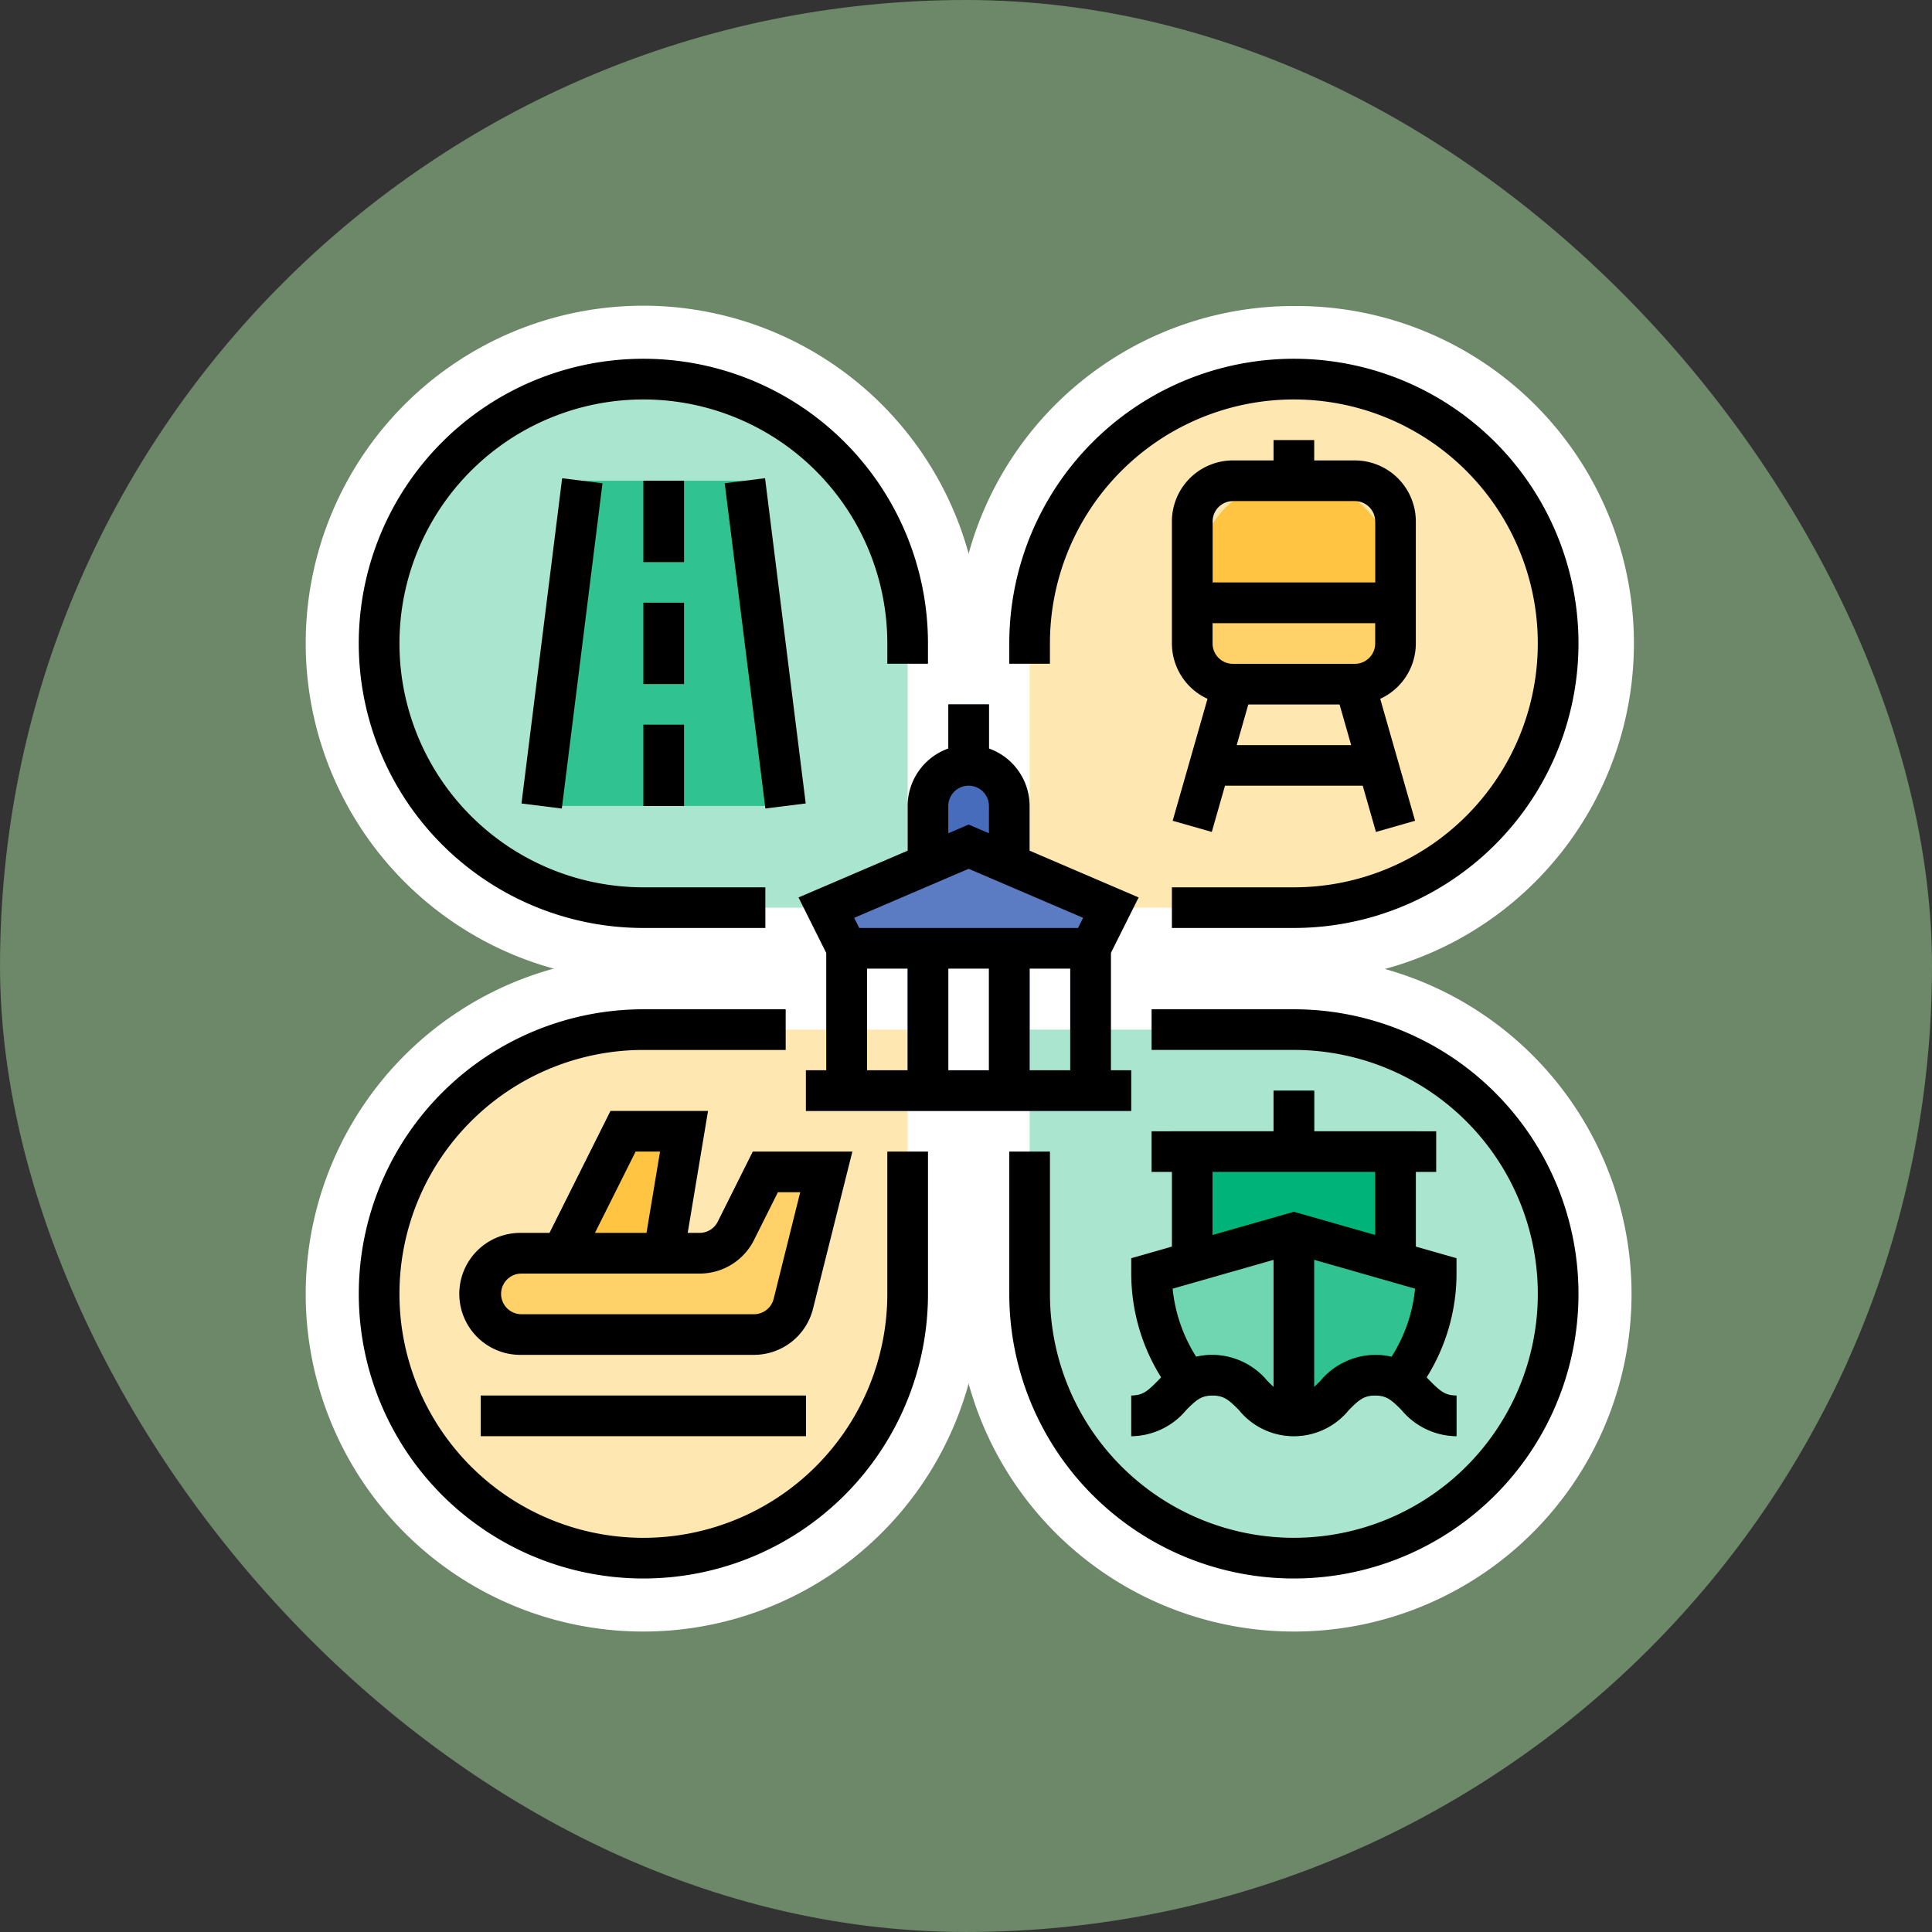 <svg xmlns="http://www.w3.org/2000/svg" width="91.542" height="91.541" viewBox="0 0 91.542 91.541">
  <rect x="0" y="0" width="91.542" height="91.541" fill="#333333" stroke="none"/>
  <g id="Grupo_1100277" data-name="Grupo 1100277" transform="translate(963 5294)">
    <g id="Grupo_1100274" data-name="Grupo 1100274">
      <g id="Grupo_1098742" data-name="Grupo 1098742" transform="translate(-963 -5294)">
        <rect id="Rectángulo_400898" data-name="Rectángulo 400898" width="91.541" height="91.541" rx="45.771" transform="translate(0.001 0)" fill="#769671" opacity="0.859"/>
        <rect id="Rectángulo_400907" data-name="Rectángulo 400907" width="91.541" height="91.541" rx="45.771" transform="translate(0 0)" fill="none"/>
      </g>
      <g id="FILLED_OUTLINE" transform="translate(-962 -5293)">
        <path id="Trazado_875619" data-name="Trazado 875619" d="M248,152h1.926v4.816H248Z" transform="translate(-204.068 -119.626)" fill="#5b7bc3"/>
        <path id="Trazado_875619_-_Contorno" data-name="Trazado 875619 - Contorno" d="M245.5,149.5h6.926v9.816H245.5Z" transform="translate(-204.068 -119.626)" fill="#fff"/>
        <path id="Trazado_875620" data-name="Trazado 875620" d="M241.926,176A1.926,1.926,0,0,0,240,177.926v2.89h3.853v-2.89A1.926,1.926,0,0,0,241.926,176Z" transform="translate(-197.031 -140.736)" fill="#486cbc"/>
        <path id="Trazado_875620_-_Contorno" data-name="Trazado 875620 - Contorno" d="M241.926,173.5a4.431,4.431,0,0,1,4.426,4.426v5.39H237.5v-5.39A4.431,4.431,0,0,1,241.926,173.5Z" transform="translate(-197.031 -140.736)" fill="#fff"/>
        <path id="Trazado_875621" data-name="Trazado 875621" d="M292.521,305.043a12.521,12.521,0,0,0,12.521-12.521h0A12.521,12.521,0,0,0,292.521,280H280v12.521A12.521,12.521,0,0,0,292.521,305.043Z" transform="translate(-232.215 -232.215)" fill="#aae5cf"/>
        <path id="Trazado_875621_-_Contorno" data-name="Trazado 875621 - Contorno" d="M292.521,307.543A15.021,15.021,0,0,1,277.5,292.521V277.5h15.021a15.021,15.021,0,1,1,0,30.043ZM282.5,282.5v10.021A10.021,10.021,0,1,0,292.521,282.5Z" transform="translate(-232.215 -232.215)" fill="#fff"/>
        <path id="Trazado_875622" data-name="Trazado 875622" d="M24.6,288.669A12.527,12.527,0,0,1,36.521,280H49.043v12.521a12.521,12.521,0,0,1-25.043,0h0a12.512,12.512,0,0,1,.6-3.853" transform="translate(-7.037 -232.215)" fill="#ffe7b1"/>
        <path id="Trazado_875622_-_Contorno" data-name="Trazado 875622 - Contorno" d="M36.521,307.543h0a15.031,15.031,0,0,1-14.3-19.641l2.378.767-2.377-.77a15.027,15.027,0,0,1,14.3-10.4H51.543v15.021a15.021,15.021,0,0,1-15.021,15.021Zm-9.538-18.107a10.023,10.023,0,1,0,19.559,3.085V282.5H36.521a10.027,10.027,0,0,0-9.538,6.936Z" transform="translate(-7.037 -232.215)" fill="#fff"/>
        <path id="Trazado_875623" data-name="Trazado 875623" d="M292.521,24a12.521,12.521,0,0,1,12.521,12.521h0a12.521,12.521,0,0,1-12.521,12.521H280V36.521A12.521,12.521,0,0,1,292.521,24Z" transform="translate(-232.215 -7.037)" fill="#ffe7b1"/>
        <path id="Trazado_875623_-_Contorno" data-name="Trazado 875623 - Contorno" d="M290.021,21.5h5v.206a15.026,15.026,0,0,1,0,29.631v.206H277.5V36.521a15.031,15.031,0,0,1,12.521-14.816Zm2.5,25.043A10.021,10.021,0,1,0,282.5,36.521V46.543Z" transform="translate(-232.215 -7.037)" fill="#fff"/>
        <path id="Trazado_875624" data-name="Trazado 875624" d="M36.521,24A12.521,12.521,0,0,0,24,36.521h0A12.521,12.521,0,0,0,36.521,49.043H49.043V36.521A12.521,12.521,0,0,0,36.521,24Z" transform="translate(-7.037 -7.037)" fill="#aae5cf"/>
        <path id="Trazado_875624_-_Contorno" data-name="Trazado 875624 - Contorno" d="M36.521,21.5A15.021,15.021,0,0,1,51.543,36.521V51.543H36.521a15.021,15.021,0,1,1,0-30.043ZM46.543,46.543V36.521A10.021,10.021,0,1,0,36.521,46.543Z" transform="translate(-7.037 -7.037)" fill="#fff"/>
        <path id="Trazado_875625" data-name="Trazado 875625" d="M64,424H79.411v1.926H64Z" transform="translate(-42.221 -358.878)" fill="#ffc542"/>
        <path id="Trazado_875625_-_Contorno" data-name="Trazado 875625 - Contorno" d="M61.5,421.5H81.911v6.926H61.5Z" transform="translate(-42.221 -358.878)" fill="#fff"/>
        <path id="Trazado_875626" data-name="Trazado 875626" d="M97.632,64H89.926L88,79.411H99.558Z" transform="translate(-63.331 -42.221)" fill="#31c292"/>
        <path id="Trazado_875626_-_Contorno" data-name="Trazado 875626 - Contorno" d="M87.719,61.5H99.839l2.551,20.411H85.168Zm7.705,5H92.133l-1.3,10.411h5.894Z" transform="translate(-63.331 -42.221)" fill="#fff"/>
        <path id="Trazado_875627" data-name="Trazado 875627" d="M128,160h1.926v3.853H128Z" transform="translate(-98.515 -126.663)" fill="#00b378"/>
        <path id="Trazado_875627_-_Contorno" data-name="Trazado 875627 - Contorno" d="M125.5,157.5h6.926v8.853H125.5Z" transform="translate(-98.515 -126.663)" fill="#fff"/>
        <path id="Trazado_875628" data-name="Trazado 875628" d="M128,112h1.926v3.853H128Z" transform="translate(-98.515 -84.442)" fill="#00b378"/>
        <path id="Trazado_875628_-_Contorno" data-name="Trazado 875628 - Contorno" d="M125.5,109.5h6.926v8.853H125.5Z" transform="translate(-98.515 -84.442)" fill="#fff"/>
        <path id="Trazado_875629" data-name="Trazado 875629" d="M128,64h1.926v3.853H128Z" transform="translate(-98.515 -42.221)" fill="#00b378"/>
        <path id="Trazado_875629_-_Contorno" data-name="Trazado 875629 - Contorno" d="M125.5,61.5h6.926v8.853H125.5Z" transform="translate(-98.515 -42.221)" fill="#fff"/>
        <path id="Trazado_875630" data-name="Trazado 875630" d="M376,48h1.926v1.926H376Z" transform="translate(-316.657 -28.147)" fill="#ffd168"/>
        <path id="Trazado_875630_-_Contorno" data-name="Trazado 875630 - Contorno" d="M373.5,45.5h6.926v6.926H373.5Z" transform="translate(-316.657 -28.147)" fill="#fff"/>
        <path id="Trazado_875631" data-name="Trazado 875631" d="M206.742,208,200,210.89l.963,1.926h11.558l.963-1.926Z" transform="translate(-161.847 -168.884)" fill="#5b7bc3"/>
        <path id="Trazado_875631_-_Contorno" data-name="Trazado 875631 - Contorno" d="M206.742,205.28l10.164,4.356-2.84,5.68H199.418l-2.84-5.68Z" transform="translate(-161.847 -168.884)" fill="#fff"/>
        <g id="Grupo_1100273" data-name="Grupo 1100273" transform="translate(38.153 43.932)">
          <path id="Trazado_875632" data-name="Trazado 875632" d="M200,248h1.926v6.742H200Z" transform="translate(-200 -248)" fill="#486cbc"/>
          <path id="Trazado_875632_-_Contorno" data-name="Trazado 875632 - Contorno" d="M197.5,245.5h6.926v11.742H197.5Z" transform="translate(-200 -248)" fill="#fff"/>
          <path id="Trazado_875633" data-name="Trazado 875633" d="M232,248h1.926v6.742H232Z" transform="translate(-228.147 -248)" fill="#486cbc"/>
          <path id="Trazado_875633_-_Contorno" data-name="Trazado 875633 - Contorno" d="M229.5,245.5h6.926v11.742H229.5Z" transform="translate(-228.147 -248)" fill="#fff"/>
          <path id="Trazado_875634" data-name="Trazado 875634" d="M264,248h1.926v6.742H264Z" transform="translate(-256.295 -248)" fill="#486cbc"/>
          <path id="Trazado_875634_-_Contorno" data-name="Trazado 875634 - Contorno" d="M261.5,245.5h6.926v11.742H261.5Z" transform="translate(-256.295 -248)" fill="#fff"/>
          <path id="Trazado_875635" data-name="Trazado 875635" d="M296,248h1.926v6.742H296Z" transform="translate(-284.442 -248)" fill="#486cbc"/>
          <path id="Trazado_875635_-_Contorno" data-name="Trazado 875635 - Contorno" d="M293.5,245.5h6.926v11.742H293.5Z" transform="translate(-284.442 -248)" fill="#fff"/>
        </g>
        <path id="Trazado_875636" data-name="Trazado 875636" d="M192,296h15.411v1.926H192Z" transform="translate(-154.81 -246.289)" fill="#5b7bc3"/>
        <path id="Trazado_875636_-_Contorno" data-name="Trazado 875636 - Contorno" d="M189.5,293.5h20.411v6.926H189.5Z" transform="translate(-154.81 -246.289)" fill="#fff"/>
        <path id="Trazado_875637" data-name="Trazado 875637" d="M80.374,336h-2.89l-1.394,2.788a1.926,1.926,0,0,1-1.723,1.065H65.926a1.926,1.926,0,0,0,0,3.853H76.944a1.926,1.926,0,0,0,1.869-1.459Z" transform="translate(-42.221 -281.473)" fill="#ffd168"/>
        <path id="Trazado_875637_-_Contorno" data-name="Trazado 875637 - Contorno" d="M75.939,333.5h7.637l-2.338,9.353a4.42,4.42,0,0,1-4.294,3.353H65.926a4.426,4.426,0,0,1,0-8.853h8.087Z" transform="translate(-42.221 -281.473)" fill="#fff"/>
        <path id="Trazado_875638" data-name="Trazado 875638" d="M98.89,320,96,325.779h4.816l.963-5.779Z" transform="translate(-70.368 -267.399)" fill="#ffc542"/>
        <path id="Trazado_875638_-_Contorno" data-name="Trazado 875638 - Contorno" d="M97.344,317.5h7.386l-1.8,10.779H91.955Z" transform="translate(-70.368 -267.399)" fill="#fff"/>
        <path id="Trazado_875639" data-name="Trazado 875639" d="M344,328h9.632v6.742H344Z" transform="translate(-288.509 -274.436)" fill="#00b378"/>
        <path id="Trazado_875639_-_Contorno" data-name="Trazado 875639 - Contorno" d="M341.5,325.5h14.632v11.742H341.5Zm9.632,5H346.5v1.742h4.632Z" transform="translate(-288.509 -274.436)" fill="#fff"/>
        <path id="Trazado_875640" data-name="Trazado 875640" d="M376,304h1.926v2.89H376Z" transform="translate(-316.657 -253.325)" fill="#00b378"/>
        <path id="Trazado_875640_-_Contorno" data-name="Trazado 875640 - Contorno" d="M373.5,301.5h6.926v7.89H373.5Z" transform="translate(-316.657 -253.325)" fill="#fff"/>
        <path id="Trazado_875641" data-name="Trazado 875641" d="M339.14,367.705a8.3,8.3,0,0,0,2.344-5.779L334.742,360,328,361.926a8.3,8.3,0,0,0,2.344,5.778Z" transform="translate(-274.436 -302.583)" fill="#31c292"/>
        <path id="Trazado_875641_-_Contorno" data-name="Trazado 875641 - Contorno" d="M340.2,370.206H329.286l-.736-.759a10.741,10.741,0,0,1-3.05-7.52v-1.886l9.242-2.641,9.243,2.641v1.886a10.743,10.743,0,0,1-3.051,7.52Zm-8.682-5h6.454a5.745,5.745,0,0,0,.73-1.475l-3.956-1.13-3.957,1.13A5.747,5.747,0,0,0,331.515,365.2Z" transform="translate(-274.436 -302.583)" fill="#fff"/>
        <path id="Trazado_875642" data-name="Trazado 875642" d="M334.742,367.705V360L328,361.926a8.3,8.3,0,0,0,2.344,5.778Z" transform="translate(-274.436 -302.583)" fill="#70d6b1"/>
        <path id="Trazado_875642_-_Contorno" data-name="Trazado 875642 - Contorno" d="M337.242,370.206h-7.956l-.736-.759a10.742,10.742,0,0,1-3.05-7.52v-1.886l11.742-3.355Zm-5.727-5h.727v-1.891l-1.457.416A5.749,5.749,0,0,0,331.515,365.2Z" transform="translate(-274.436 -302.583)" fill="#fff"/>
        <path id="Trazado_875643" data-name="Trazado 875643" d="M335.411,411.853a3.434,3.434,0,0,1-2.608-1.245c-.472-.472-.7-.681-1.246-.681s-.773.209-1.245.681a3.352,3.352,0,0,1-5.215,0c-.472-.472-.7-.681-1.245-.681s-.773.209-1.245.681A3.433,3.433,0,0,1,320,411.853v-1.926c.541,0,.773-.209,1.245-.681a3.352,3.352,0,0,1,5.215,0c.472.472.7.681,1.245.681s.773-.209,1.245-.681a3.353,3.353,0,0,1,5.215,0c.472.472.7.681,1.246.681Z" transform="translate(-267.399 -344.804)" fill="#00b378"/>
        <path id="Trazado_875643_-_Contorno" data-name="Trazado 875643 - Contorno" d="M337.911,414.353h-2.5a5.637,5.637,0,0,1-3.853-1.48,5.755,5.755,0,0,1-7.705,0,5.637,5.637,0,0,1-3.853,1.48h-2.5v-6.926h2.029a5.846,5.846,0,0,1,4.324-1.926,5.637,5.637,0,0,1,3.853,1.48,5.637,5.637,0,0,1,3.853-1.48,5.846,5.846,0,0,1,4.324,1.926h2.029Z" transform="translate(-267.399 -344.804)" fill="#fff"/>
        <path id="Trazado_875644" data-name="Trazado 875644" d="M336,320h11.558v1.926H336Z" transform="translate(-281.473 -267.399)" fill="#31c292"/>
        <path id="Trazado_875644_-_Contorno" data-name="Trazado 875644 - Contorno" d="M333.5,317.5h16.558v6.926H333.5Z" transform="translate(-281.473 -267.399)" fill="#fff"/>
        <path id="Trazado_875645" data-name="Trazado 875645" d="M345.94,122.86l1.852-.529L344.841,112h-2l1.926,6.742h-5.427L341.263,112h-2l-2.951,10.33,1.852.529.626-2.191h6.527Z" transform="translate(-281.744 -84.442)" fill="#ffc542"/>
        <path id="Trazado_875645_-_Contorno" data-name="Trazado 875645 - Contorno" d="M344.223,125.95l-.795-2.782h-2.756l-.795,2.782-6.66-1.9,4.156-14.547h9.353l4.156,14.547Z" transform="translate(-281.744 -84.442)" fill="#fff"/>
        <rect id="Rectángulo_401633" data-name="Rectángulo 401633" width="9.484" height="10.076" rx="4.742" transform="translate(55.713 21.63)" fill="#ffc542"/>
        <path id="Rectángulo_401633_-_Contorno" data-name="Rectángulo 401633 - Contorno" d="M4.742-2.5a7.25,7.25,0,0,1,7.242,7.242v.593a7.242,7.242,0,0,1-14.484,0V4.742A7.25,7.25,0,0,1,4.742-2.5Zm0,10.076A2.244,2.244,0,0,0,6.984,5.335V4.742a2.242,2.242,0,0,0-4.484,0v.593A2.244,2.244,0,0,0,4.742,7.576Z" transform="translate(55.713 21.63)" fill="#fff"/>
        <path id="Trazado_875646" data-name="Trazado 875646" d="M344,112h9.632v1.926a1.926,1.926,0,0,1-1.926,1.926h-5.779A1.926,1.926,0,0,1,344,113.926Z" transform="translate(-288.509 -84.442)" fill="#ffd168"/>
        <path id="Trazado_875646_-_Contorno" data-name="Trazado 875646 - Contorno" d="M341.5,109.5h14.632v4.426a4.431,4.431,0,0,1-4.426,4.426h-5.779a4.431,4.431,0,0,1-4.426-4.426Z" transform="translate(-288.509 -84.442)" fill="#fff"/>
        <path id="Trazado_875647" data-name="Trazado 875647" d="M285.485,272h-6.742v1.926h6.742a11.558,11.558,0,1,1-11.558,11.558v-6.742H272v6.742A13.485,13.485,0,1,0,285.485,272Z" transform="translate(-225.178 -225.178)"/>
        <path id="Trazado_875647_-_Contorno" data-name="Trazado 875647 - Contorno" d="M276.242,269.5h9.242A15.992,15.992,0,1,1,269.5,285.485v-9.242h6.742Zm9.242,25.043a9.058,9.058,0,0,0,0-18.116h-9.058v9.058A9.068,9.068,0,0,0,285.485,294.543Z" transform="translate(-225.178 -225.178)" fill="#fff"/>
        <path id="Trazado_875648" data-name="Trazado 875648" d="M41.043,285.485a11.558,11.558,0,1,1-11.558-11.558h6.742V272H29.485a13.485,13.485,0,1,0,13.485,13.485v-6.742H41.043Z" transform="translate(0 -225.178)"/>
        <path id="Trazado_875648_-_Contorno" data-name="Trazado 875648 - Contorno" d="M29.485,269.5h9.242v6.742h6.742v9.242A15.992,15.992,0,1,1,29.485,269.5Zm9.058,6.926H29.485a9.058,9.058,0,1,0,9.058,9.058Z" transform="translate(0 -225.178)" fill="#fff"/>
        <path id="Trazado_875649" data-name="Trazado 875649" d="M29.485,42.969h5.779V41.043H29.485A11.558,11.558,0,1,1,41.043,29.485v.963h1.926v-.963A13.485,13.485,0,1,0,29.485,42.969Z"/>
        <path id="Trazado_875649_-_Contorno" data-name="Trazado 875649 - Contorno" d="M37.764,45.469H29.485A15.992,15.992,0,1,1,45.469,29.485v3.463H38.543V29.485a9.058,9.058,0,1,0-9.058,9.058h8.279Z" fill="#fff"/>
        <path id="Trazado_875650" data-name="Trazado 875650" d="M273.926,29.485a11.558,11.558,0,1,1,11.558,11.558h-5.779v1.926h5.779A13.485,13.485,0,1,0,272,29.485v.963h1.926Z" transform="translate(-225.178)"/>
        <path id="Trazado_875650_-_Contorno" data-name="Trazado 875650 - Contorno" d="M285.485,13.5a15.985,15.985,0,1,1,0,31.969h-8.279V38.543h8.279a9.058,9.058,0,1,0-9.058-9.058v3.463H269.5V29.485A15.973,15.973,0,0,1,285.485,13.5Z" transform="translate(-225.178)" fill="#fff"/>
        <path id="Trazado_875651" data-name="Trazado 875651" d="M64,424H79.411v1.926H64Z" transform="translate(-42.221 -358.878)"/>
        <path id="Trazado_875651_-_Contorno" data-name="Trazado 875651 - Contorno" d="M61.5,421.5H81.911v6.926H61.5Z" transform="translate(-42.221 -358.878)" fill="#fff"/>
        <path id="Trazado_875652" data-name="Trazado 875652" d="M0,0H1.926V15.531H0Z" transform="translate(33.339 21.897) rotate(-7.125)"/>
        <path id="Trazado_875652_-_Contorno" data-name="Trazado 875652 - Contorno" d="M-2.5-2.5H4.426V18.031H-2.5Z" transform="translate(33.339 21.897) rotate(-7.125)" fill="#fff"/>
        <path id="Trazado_875653" data-name="Trazado 875653" d="M0,0H15.531V1.926H0Z" transform="translate(23.709 37.071) rotate(-82.875)"/>
        <path id="Trazado_875653_-_Contorno" data-name="Trazado 875653 - Contorno" d="M-2.5-2.5H18.031V4.426H-2.5Z" transform="translate(23.709 37.071) rotate(-82.875)" fill="#fff"/>
        <path id="Trazado_875654" data-name="Trazado 875654" d="M128,160h1.926v3.853H128Z" transform="translate(-98.515 -126.663)"/>
        <path id="Trazado_875654_-_Contorno" data-name="Trazado 875654 - Contorno" d="M125.5,157.5h6.926v8.853H125.5Z" transform="translate(-98.515 -126.663)" fill="#fff"/>
        <path id="Trazado_875655" data-name="Trazado 875655" d="M128,112h1.926v3.853H128Z" transform="translate(-98.515 -84.442)"/>
        <path id="Trazado_875655_-_Contorno" data-name="Trazado 875655 - Contorno" d="M125.5,109.5h6.926v8.853H125.5Z" transform="translate(-98.515 -84.442)" fill="#fff"/>
        <path id="Trazado_875656" data-name="Trazado 875656" d="M128,64h1.926v3.853H128Z" transform="translate(-98.515 -42.221)"/>
        <path id="Trazado_875656_-_Contorno" data-name="Trazado 875656 - Contorno" d="M125.5,61.5h6.926v8.853H125.5Z" transform="translate(-98.515 -42.221)" fill="#fff"/>
        <path id="Trazado_875657" data-name="Trazado 875657" d="M340.816,48v.963H338.89a2.893,2.893,0,0,0-2.89,2.89v5.779a2.893,2.893,0,0,0,1.688,2.627l-1.651,5.777,1.852.529.626-2.191h6.528l.626,2.191,1.852-.529-1.651-5.777a2.893,2.893,0,0,0,1.688-2.627V51.853a2.893,2.893,0,0,0-2.89-2.89h-1.926V48Zm3.853,10.6H338.89a.964.964,0,0,1-.963-.963v-.963h7.705v.963A.964.964,0,0,1,344.669,58.6Zm-5.6,3.853.55-1.926h4.326l.55,1.926Zm6.566-10.6v2.89h-7.705v-2.89a.964.964,0,0,1,.963-.963h5.779A.964.964,0,0,1,345.632,51.853Z" transform="translate(-281.473 -28.147)"/>
        <path id="Trazado_875657_-_Contorno" data-name="Trazado 875657 - Contorno" d="M338.316,45.5h6.926v.994a5.4,5.4,0,0,1,4.816,5.356v5.782a5.407,5.407,0,0,1-1.328,3.537l1.881,6.584-6.66,1.9-.795-2.782H340.4l-.795,2.782-6.66-1.9,1.881-6.584a5.4,5.4,0,0,1-1.328-3.534V51.853a5.4,5.4,0,0,1,4.816-5.359Z" transform="translate(-281.473 -28.147)" fill="#fff"/>
        <path id="Trazado_875658" data-name="Trazado 875658" d="M74.571,313.926H69.852l-1.66,3.32a.958.958,0,0,1-.861.532h-.562L67.732,312H63.11l-2.89,5.779H58.89a2.89,2.89,0,1,0,0,5.779H69.907a2.886,2.886,0,0,0,2.8-2.189Zm-10.27,0h1.157l-.642,3.853H62.374Zm6.541,6.976a.962.962,0,0,1-.934.73H58.89a.963.963,0,1,1,0-1.926h8.441a2.874,2.874,0,0,0,2.584-1.6l1.128-2.255H72.1Z" transform="translate(-35.184 -260.362)"/>
        <path id="Trazado_875658_-_Contorno" data-name="Trazado 875658 - Contorno" d="M61.565,309.5h9.118l-.321,1.926h7.411l-2.637,10.549a5.376,5.376,0,0,1-5.225,4.082H58.89a5.39,5.39,0,0,1-.216-10.775Z" transform="translate(-35.184 -260.362)" fill="#fff"/>
        <path id="Trazado_875659" data-name="Trazado 875659" d="M326.742,304v1.926h-5.779v1.926h.963v3.539l-1.926.55v.727a9.281,9.281,0,0,0,1.42,4.926l-.174.173c-.472.472-.7.681-1.245.681v1.926a3.433,3.433,0,0,0,2.607-1.245c.472-.472.7-.681,1.245-.681s.773.209,1.245.681a3.352,3.352,0,0,0,5.215,0c.472-.472.7-.681,1.245-.681s.773.209,1.246.681a3.434,3.434,0,0,0,2.608,1.245v-1.926c-.542,0-.773-.209-1.246-.681l-.174-.172a9.282,9.282,0,0,0,1.42-4.926v-.727l-1.926-.55v-3.539h.963v-1.926h-5.779V304Zm-2.89,12.521a3.36,3.36,0,0,0-.776.088,7.358,7.358,0,0,1-1.115-3.224l4.781-1.366v6.021c-.087-.079-.178-.169-.282-.273a3.433,3.433,0,0,0-2.607-1.245Zm7.705,0a3.434,3.434,0,0,0-2.607,1.245c-.1.1-.2.194-.282.273v-6.02l4.781,1.366a7.357,7.357,0,0,1-1.115,3.225,3.362,3.362,0,0,0-.776-.088Zm0-5.68-3.853-1.1-3.853,1.1v-2.989h7.705Z" transform="translate(-267.399 -253.325)"/>
        <path id="Trazado_875659_-_Contorno" data-name="Trazado 875659 - Contorno" d="M324.242,301.5h6.926v1.926h5.779v6.355l.963.275v2.612a11.787,11.787,0,0,1-.467,3.279h.467v6.926h-2.5a5.637,5.637,0,0,1-3.853-1.48,5.766,5.766,0,0,1-2.316,1.28v1.035l-.945-.863c-.19.018-.387.028-.592.028s-.4-.01-.59-.028l-.947.865v-1.037a5.765,5.765,0,0,1-2.316-1.28,5.637,5.637,0,0,1-3.853,1.48h-2.5v-6.926h.467a11.777,11.777,0,0,1-.467-3.277v-2.614l.963-.275v-6.355h5.779Z" transform="translate(-267.399 -253.325)" fill="#fff"/>
        <path id="Trazado_875660" data-name="Trazado 875660" d="M194.221,156.816v2.117l-5.171,2.216,1.318,2.637v5.552H189.4v1.926h15.411v-1.926h-.963v-5.552l1.318-2.637L200,158.933v-2.117a2.894,2.894,0,0,0-1.926-2.724V152h-1.926v2.092A2.894,2.894,0,0,0,194.221,156.816Zm-1.926,7.705h1.926v4.816h-1.926Zm5.779,0v4.816h-1.926v-4.816ZM200,169.337v-4.816h1.926v4.816Zm2.294-6.742H191.927l-.24-.48,5.424-2.324,5.424,2.324Zm-5.184-4.9-.963.413v-1.291a.963.963,0,0,1,1.926,0v1.291Z" transform="translate(-152.215 -119.626)"/>
        <path id="Trazado_875660_-_Contorno" data-name="Trazado 875660 - Contorno" d="M193.647,149.5h6.926v3.19a5.4,5.4,0,0,1,1.926,4.123v.471l6.093,2.611-2.24,4.48v2.461h.963v6.926H186.9v-6.926h.963v-2.461l-2.24-4.48,6.093-2.611v-.468a5.408,5.408,0,0,1,1.926-4.126Z" transform="translate(-152.215 -119.626)" fill="#fff"/>
      </g>
    </g>
    <g id="FILLED_OUTLINE-2" data-name="FILLED_OUTLINE" transform="translate(-962 -5293)">
      <path id="Trazado_875619-2" data-name="Trazado 875619" d="M248,152h1.926v4.816H248Z" transform="translate(-204.068 -119.626)" fill="#5b7bc3"/>
      <path id="Trazado_875620-2" data-name="Trazado 875620" d="M241.926,176A1.926,1.926,0,0,0,240,177.926v2.89h3.853v-2.89A1.926,1.926,0,0,0,241.926,176Z" transform="translate(-197.031 -140.736)" fill="#486cbc"/>
      <path id="Trazado_875621-2" data-name="Trazado 875621" d="M292.521,305.043a12.521,12.521,0,0,0,12.521-12.521h0A12.521,12.521,0,0,0,292.521,280H280v12.521A12.521,12.521,0,0,0,292.521,305.043Z" transform="translate(-232.215 -232.215)" fill="#aae5cf"/>
      <path id="Trazado_875622-2" data-name="Trazado 875622" d="M24.6,288.669A12.527,12.527,0,0,1,36.521,280H49.043v12.521a12.521,12.521,0,0,1-25.043,0h0a12.512,12.512,0,0,1,.6-3.853" transform="translate(-7.037 -232.215)" fill="#ffe7b1"/>
      <path id="Trazado_875623-2" data-name="Trazado 875623" d="M292.521,24a12.521,12.521,0,0,1,12.521,12.521h0a12.521,12.521,0,0,1-12.521,12.521H280V36.521A12.521,12.521,0,0,1,292.521,24Z" transform="translate(-232.215 -7.037)" fill="#ffe7b1"/>
      <path id="Trazado_875624-2" data-name="Trazado 875624" d="M36.521,24A12.521,12.521,0,0,0,24,36.521h0A12.521,12.521,0,0,0,36.521,49.043H49.043V36.521A12.521,12.521,0,0,0,36.521,24Z" transform="translate(-7.037 -7.037)" fill="#aae5cf"/>
      <path id="Trazado_875625-2" data-name="Trazado 875625" d="M64,424H79.411v1.926H64Z" transform="translate(-42.221 -358.878)" fill="#ffc542"/>
      <path id="Trazado_875626-2" data-name="Trazado 875626" d="M97.632,64H89.926L88,79.411H99.558Z" transform="translate(-63.331 -42.221)" fill="#31c292"/>
      <path id="Trazado_875627-2" data-name="Trazado 875627" d="M128,160h1.926v3.853H128Z" transform="translate(-98.515 -126.663)" fill="#00b378"/>
      <path id="Trazado_875628-2" data-name="Trazado 875628" d="M128,112h1.926v3.853H128Z" transform="translate(-98.515 -84.442)" fill="#00b378"/>
      <path id="Trazado_875629-2" data-name="Trazado 875629" d="M128,64h1.926v3.853H128Z" transform="translate(-98.515 -42.221)" fill="#00b378"/>
      <path id="Trazado_875630-2" data-name="Trazado 875630" d="M376,48h1.926v1.926H376Z" transform="translate(-316.657 -28.147)" fill="#ffd168"/>
      <path id="Trazado_875631-2" data-name="Trazado 875631" d="M206.742,208,200,210.89l.963,1.926h11.558l.963-1.926Z" transform="translate(-161.847 -168.884)" fill="#5b7bc3"/>
      <g id="Grupo_1100273-2" data-name="Grupo 1100273" transform="translate(38.153 43.932)">
        <path id="Trazado_875632-2" data-name="Trazado 875632" d="M200,248h1.926v6.742H200Z" transform="translate(-200 -248)" fill="#486cbc"/>
        <path id="Trazado_875633-2" data-name="Trazado 875633" d="M232,248h1.926v6.742H232Z" transform="translate(-228.147 -248)" fill="#486cbc"/>
        <path id="Trazado_875634-2" data-name="Trazado 875634" d="M264,248h1.926v6.742H264Z" transform="translate(-256.295 -248)" fill="#486cbc"/>
        <path id="Trazado_875635-2" data-name="Trazado 875635" d="M296,248h1.926v6.742H296Z" transform="translate(-284.442 -248)" fill="#486cbc"/>
      </g>
      <path id="Trazado_875636-2" data-name="Trazado 875636" d="M192,296h15.411v1.926H192Z" transform="translate(-154.81 -246.289)" fill="#5b7bc3"/>
      <path id="Trazado_875637-2" data-name="Trazado 875637" d="M80.374,336h-2.89l-1.394,2.788a1.926,1.926,0,0,1-1.723,1.065H65.926a1.926,1.926,0,0,0,0,3.853H76.944a1.926,1.926,0,0,0,1.869-1.459Z" transform="translate(-42.221 -281.473)" fill="#ffd168"/>
      <path id="Trazado_875638-2" data-name="Trazado 875638" d="M98.89,320,96,325.779h4.816l.963-5.779Z" transform="translate(-70.368 -267.399)" fill="#ffc542"/>
      <path id="Trazado_875639-2" data-name="Trazado 875639" d="M344,328h9.632v6.742H344Z" transform="translate(-288.509 -274.436)" fill="#00b378"/>
      <path id="Trazado_875640-2" data-name="Trazado 875640" d="M376,304h1.926v2.89H376Z" transform="translate(-316.657 -253.325)" fill="#00b378"/>
      <path id="Trazado_875641-2" data-name="Trazado 875641" d="M339.14,367.705a8.3,8.3,0,0,0,2.344-5.779L334.742,360,328,361.926a8.3,8.3,0,0,0,2.344,5.778Z" transform="translate(-274.436 -302.583)" fill="#31c292"/>
      <path id="Trazado_875642-2" data-name="Trazado 875642" d="M334.742,367.705V360L328,361.926a8.3,8.3,0,0,0,2.344,5.778Z" transform="translate(-274.436 -302.583)" fill="#70d6b1"/>
      <path id="Trazado_875643-2" data-name="Trazado 875643" d="M335.411,411.853a3.434,3.434,0,0,1-2.608-1.245c-.472-.472-.7-.681-1.246-.681s-.773.209-1.245.681a3.352,3.352,0,0,1-5.215,0c-.472-.472-.7-.681-1.245-.681s-.773.209-1.245.681A3.433,3.433,0,0,1,320,411.853v-1.926c.541,0,.773-.209,1.245-.681a3.352,3.352,0,0,1,5.215,0c.472.472.7.681,1.245.681s.773-.209,1.245-.681a3.353,3.353,0,0,1,5.215,0c.472.472.7.681,1.246.681Z" transform="translate(-267.399 -344.804)" fill="#00b378"/>
      <path id="Trazado_875644-2" data-name="Trazado 875644" d="M336,320h11.558v1.926H336Z" transform="translate(-281.473 -267.399)" fill="#31c292"/>
      <path id="Trazado_875645-2" data-name="Trazado 875645" d="M345.94,122.86l1.852-.529L344.841,112h-2l1.926,6.742h-5.427L341.263,112h-2l-2.951,10.33,1.852.529.626-2.191h6.527Z" transform="translate(-281.744 -84.442)" fill="#ffc542"/>
      <rect id="Rectángulo_401633-2" data-name="Rectángulo 401633" width="9.484" height="10.076" rx="4.742" transform="translate(55.713 21.63)" fill="#ffc542"/>
      <path id="Trazado_875646-2" data-name="Trazado 875646" d="M344,112h9.632v1.926a1.926,1.926,0,0,1-1.926,1.926h-5.779A1.926,1.926,0,0,1,344,113.926Z" transform="translate(-288.509 -84.442)" fill="#ffd168"/>
      <path id="Trazado_875647-2" data-name="Trazado 875647" d="M285.485,272h-6.742v1.926h6.742a11.558,11.558,0,1,1-11.558,11.558v-6.742H272v6.742A13.485,13.485,0,1,0,285.485,272Z" transform="translate(-225.178 -225.178)"/>
      <path id="Trazado_875648-2" data-name="Trazado 875648" d="M41.043,285.485a11.558,11.558,0,1,1-11.558-11.558h6.742V272H29.485a13.485,13.485,0,1,0,13.485,13.485v-6.742H41.043Z" transform="translate(0 -225.178)"/>
      <path id="Trazado_875649-2" data-name="Trazado 875649" d="M29.485,42.969h5.779V41.043H29.485A11.558,11.558,0,1,1,41.043,29.485v.963h1.926v-.963A13.485,13.485,0,1,0,29.485,42.969Z"/>
      <path id="Trazado_875650-2" data-name="Trazado 875650" d="M273.926,29.485a11.558,11.558,0,1,1,11.558,11.558h-5.779v1.926h5.779A13.485,13.485,0,1,0,272,29.485v.963h1.926Z" transform="translate(-225.178)"/>
      <path id="Trazado_875651-2" data-name="Trazado 875651" d="M64,424H79.411v1.926H64Z" transform="translate(-42.221 -358.878)"/>
      <path id="Trazado_875652-2" data-name="Trazado 875652" d="M0,0H1.926V15.531H0Z" transform="translate(33.339 21.897) rotate(-7.125)"/>
      <path id="Trazado_875653-2" data-name="Trazado 875653" d="M0,0H15.531V1.926H0Z" transform="translate(23.709 37.071) rotate(-82.875)"/>
      <path id="Trazado_875654-2" data-name="Trazado 875654" d="M128,160h1.926v3.853H128Z" transform="translate(-98.515 -126.663)"/>
      <path id="Trazado_875655-2" data-name="Trazado 875655" d="M128,112h1.926v3.853H128Z" transform="translate(-98.515 -84.442)"/>
      <path id="Trazado_875656-2" data-name="Trazado 875656" d="M128,64h1.926v3.853H128Z" transform="translate(-98.515 -42.221)"/>
      <path id="Trazado_875657-2" data-name="Trazado 875657" d="M340.816,48v.963H338.89a2.893,2.893,0,0,0-2.89,2.89v5.779a2.893,2.893,0,0,0,1.688,2.627l-1.651,5.777,1.852.529.626-2.191h6.528l.626,2.191,1.852-.529-1.651-5.777a2.893,2.893,0,0,0,1.688-2.627V51.853a2.893,2.893,0,0,0-2.89-2.89h-1.926V48Zm3.853,10.6H338.89a.964.964,0,0,1-.963-.963v-.963h7.705v.963A.964.964,0,0,1,344.669,58.6Zm-5.6,3.853.55-1.926h4.326l.55,1.926Zm6.566-10.6v2.89h-7.705v-2.89a.964.964,0,0,1,.963-.963h5.779A.964.964,0,0,1,345.632,51.853Z" transform="translate(-281.473 -28.147)"/>
      <path id="Trazado_875658-2" data-name="Trazado 875658" d="M74.571,313.926H69.852l-1.66,3.32a.958.958,0,0,1-.861.532h-.562L67.732,312H63.11l-2.89,5.779H58.89a2.89,2.89,0,1,0,0,5.779H69.907a2.886,2.886,0,0,0,2.8-2.189Zm-10.27,0h1.157l-.642,3.853H62.374Zm6.541,6.976a.962.962,0,0,1-.934.73H58.89a.963.963,0,1,1,0-1.926h8.441a2.874,2.874,0,0,0,2.584-1.6l1.128-2.255H72.1Z" transform="translate(-35.184 -260.362)"/>
      <path id="Trazado_875659-2" data-name="Trazado 875659" d="M326.742,304v1.926h-5.779v1.926h.963v3.539l-1.926.55v.727a9.281,9.281,0,0,0,1.42,4.926l-.174.173c-.472.472-.7.681-1.245.681v1.926a3.433,3.433,0,0,0,2.607-1.245c.472-.472.7-.681,1.245-.681s.773.209,1.245.681a3.352,3.352,0,0,0,5.215,0c.472-.472.7-.681,1.245-.681s.773.209,1.246.681a3.434,3.434,0,0,0,2.608,1.245v-1.926c-.542,0-.773-.209-1.246-.681l-.174-.172a9.282,9.282,0,0,0,1.42-4.926v-.727l-1.926-.55v-3.539h.963v-1.926h-5.779V304Zm-2.89,12.521a3.36,3.36,0,0,0-.776.088,7.358,7.358,0,0,1-1.115-3.224l4.781-1.366v6.021c-.087-.079-.178-.169-.282-.273a3.433,3.433,0,0,0-2.607-1.245Zm7.705,0a3.434,3.434,0,0,0-2.607,1.245c-.1.1-.2.194-.282.273v-6.02l4.781,1.366a7.357,7.357,0,0,1-1.115,3.225,3.362,3.362,0,0,0-.776-.088Zm0-5.68-3.853-1.1-3.853,1.1v-2.989h7.705Z" transform="translate(-267.399 -253.325)"/>
      <path id="Trazado_875660-2" data-name="Trazado 875660" d="M194.221,156.816v2.117l-5.171,2.216,1.318,2.637v5.552H189.4v1.926h15.411v-1.926h-.963v-5.552l1.318-2.637L200,158.933v-2.117a2.894,2.894,0,0,0-1.926-2.724V152h-1.926v2.092A2.894,2.894,0,0,0,194.221,156.816Zm-1.926,7.705h1.926v4.816h-1.926Zm5.779,0v4.816h-1.926v-4.816ZM200,169.337v-4.816h1.926v4.816Zm2.294-6.742H191.927l-.24-.48,5.424-2.324,5.424,2.324Zm-5.184-4.9-.963.413v-1.291a.963.963,0,0,1,1.926,0v1.291Z" transform="translate(-152.215 -119.626)"/>
    </g>
  </g>
</svg>
